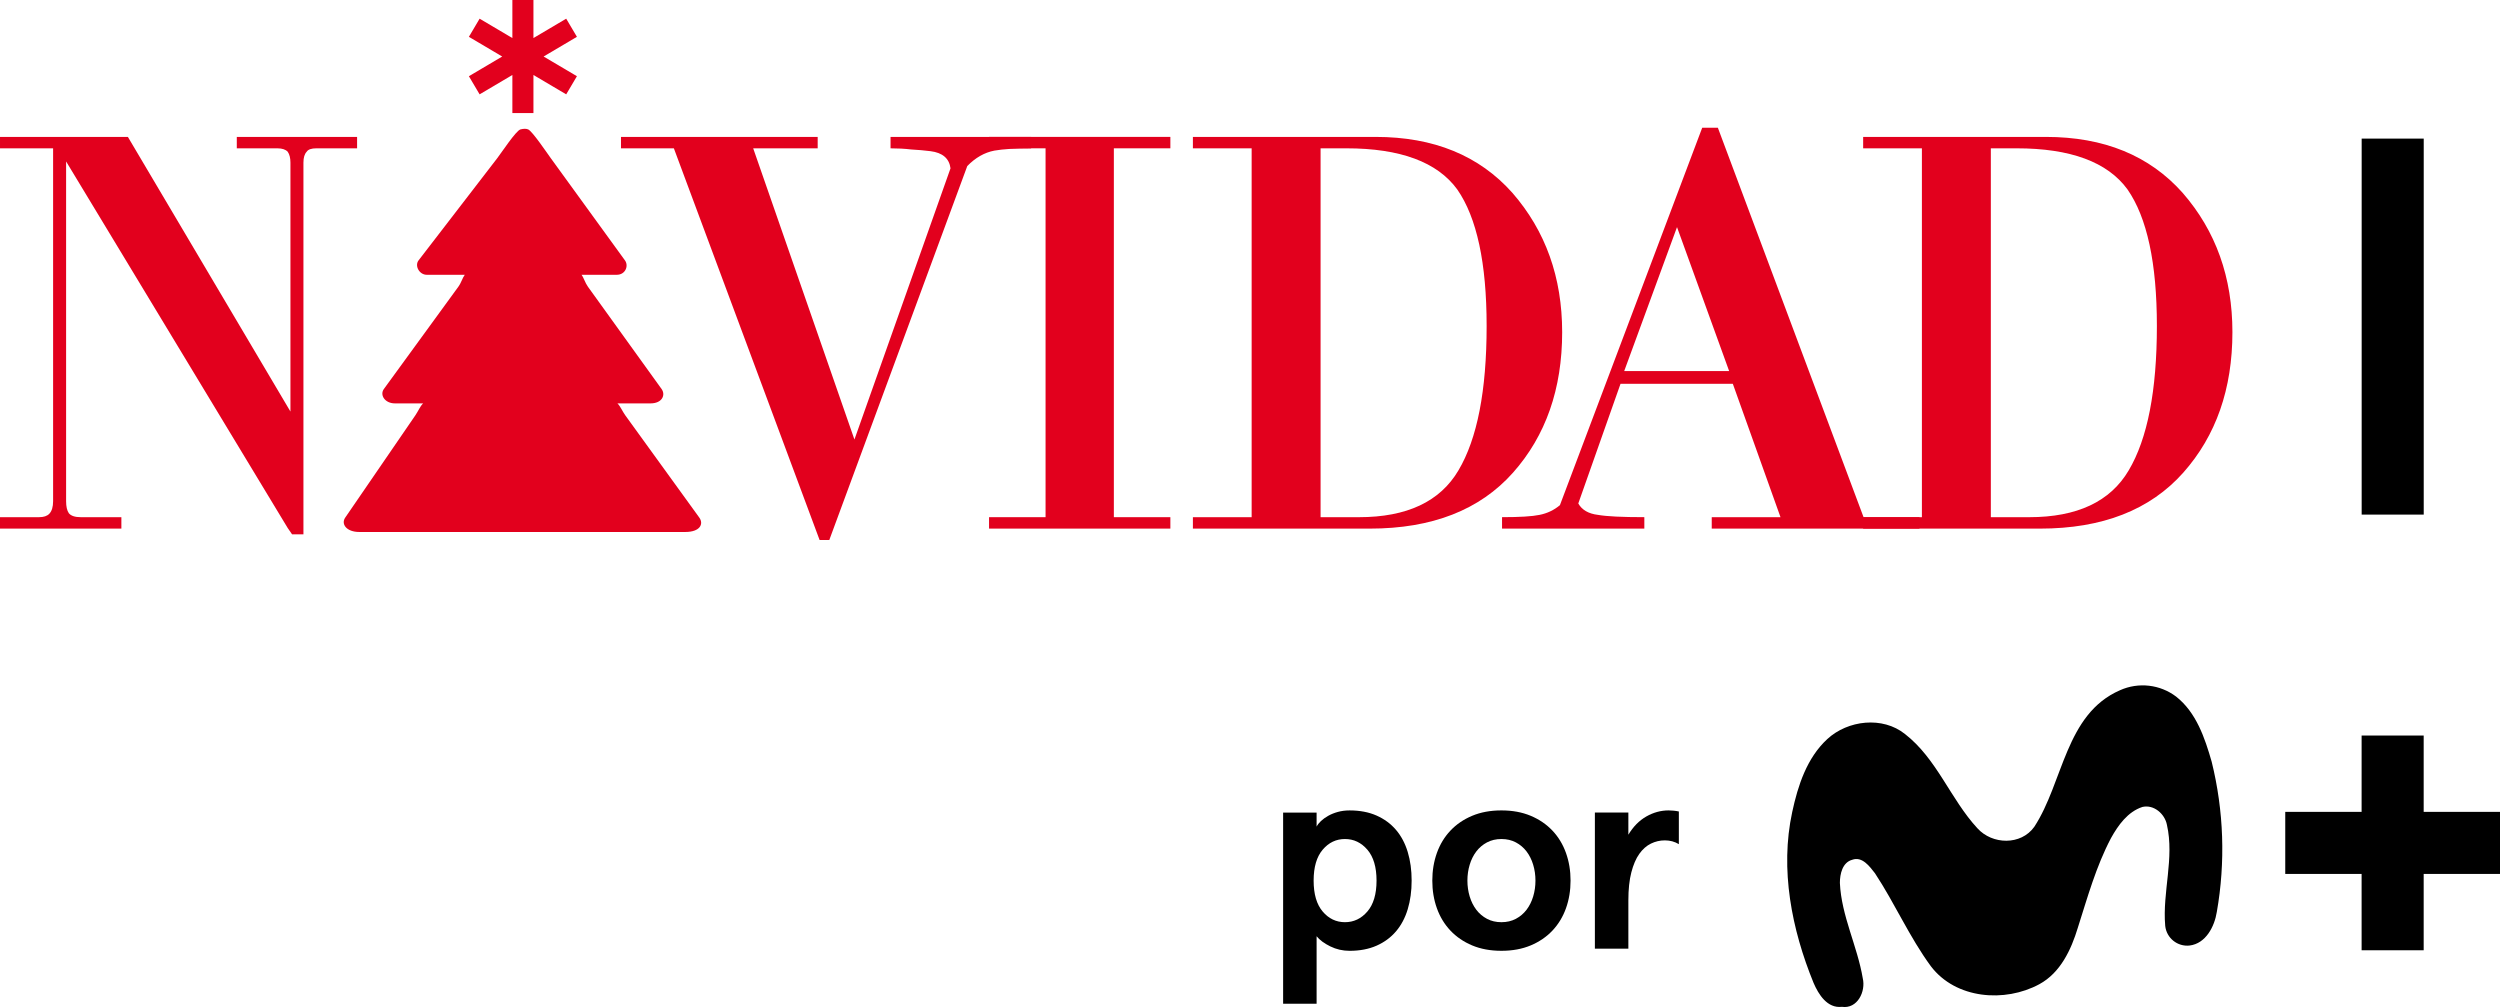 <svg enable-background="new 0 0 409.173 187.864" version="1.1" viewBox="0 0 1283.1 516.84" xml:space="preserve" xmlns="http://www.w3.org/2000/svg">
 <path d="m1212.1 71.126h31.852v192.99h-31.852c-0.012-64.342-0.012-128.67 0-192.99z" stroke-width="2.444"/>
 <g transform="matrix(2.444 0 0 2.444 283.1 57.719)">
  <path d="m409.17 146.87h-16.032v-16.032h-13.033c-2e-3 5.343-2e-3 10.688-3e-3 16.032h-16.033v13.033c5.344 2e-3 10.689 2e-3 16.033 3e-3 1e-3 5.344 1e-3 10.688 3e-3 16.033h13.033v-16.033c5.344-1e-3 10.687-1e-3 16.032-3e-3z"/>
  <path d="m329.35 121.34c3.883-1.75 8.412-1.237 11.807 1.334 4.232 3.335 6.026 8.686 7.46 13.67 2.553 10.323 2.921 21.066 1.081 31.54-0.483 3.067-2.3 6.639-5.712 7.061-2.551 0.279-4.845-1.563-5.123-4.114l-6e-3 -0.057c-0.606-7.069 1.963-14.168 0.36-21.183-0.437-2.3-2.76-4.309-5.144-3.749-3.067 0.997-5.098 3.833-6.601 6.547-3.136 5.942-4.937 12.466-6.969 18.837-1.395 4.6-3.649 9.438-8.073 11.837-7.253 3.933-17.556 3.113-22.777-3.764-4.508-6.133-7.559-13.194-11.745-19.534-1.119-1.426-2.668-3.596-4.776-2.829-2.062 0.56-2.591 2.99-2.591 4.853 0.314 6.946 3.672 13.256 4.807 20.04 0.659 2.76-1.119 6.471-4.385 5.988-3.067 0.353-4.907-2.599-5.949-5.029-4.6-11.255-7.084-23.82-4.485-35.872 1.196-5.558 3.067-11.362 7.375-15.333 4.309-3.971 11.607-4.83 16.314-1.05 6.716 5.221 9.545 13.67 15.203 19.787 3.12 3.458 9.146 3.626 11.945-0.307 6.109-9.33 6.507-23.666 17.984-28.673z"/>
  <path d="m180.61 161.31c0 2.193-0.275 4.196-0.822 6.011-0.548 1.815-1.371 3.365-2.466 4.65-1.097 1.285-2.458 2.287-4.083 3.005-1.626 0.718-3.515 1.078-5.67 1.078-1.437 0-2.788-0.312-4.054-0.935-1.267-0.624-2.221-1.333-2.863-2.126v14.175h-7.032v-40.144h7.031v2.948c0.189-0.377 0.491-0.765 0.908-1.163 0.416-0.396 0.925-0.765 1.531-1.105 0.604-0.341 1.284-0.614 2.041-0.822 0.755-0.207 1.568-0.312 2.438-0.312 2.155 0 4.044 0.36 5.67 1.078 1.625 0.719 2.986 1.721 4.083 3.005 1.096 1.285 1.918 2.835 2.466 4.649s0.822 3.816 0.822 6.008zm-7.371 0c0-2.835-0.643-4.999-1.927-6.492-1.286-1.493-2.854-2.24-4.706-2.24s-3.412 0.747-4.678 2.24c-1.267 1.494-1.9 3.657-1.9 6.492s0.632 5 1.9 6.492c1.266 1.494 2.825 2.24 4.678 2.24 1.852 0 3.421-0.746 4.706-2.24 1.284-1.492 1.927-3.657 1.927-6.492z"/>
  <path d="m184.95 161.31c0-2.078 0.321-4.016 0.964-5.812 0.642-1.795 1.587-3.354 2.835-4.678 1.248-1.323 2.768-2.362 4.564-3.118 1.795-0.755 3.846-1.134 6.152-1.134 2.305 0 4.357 0.379 6.152 1.134 1.795 0.756 3.317 1.796 4.565 3.118 1.248 1.324 2.192 2.883 2.835 4.678 0.642 1.796 0.964 3.734 0.964 5.812 0 2.08-0.321 4.017-0.964 5.812-0.644 1.796-1.587 3.355-2.835 4.678s-2.77 2.363-4.565 3.118c-1.796 0.755-3.847 1.134-6.152 1.134-2.306 0-4.357-0.379-6.152-1.134s-3.317-1.795-4.564-3.118c-1.248-1.323-2.193-2.882-2.835-4.678-0.644-1.795-0.964-3.732-0.964-5.812zm7.371 0c0 1.173 0.161 2.288 0.482 3.346 0.321 1.059 0.785 1.985 1.389 2.778 0.604 0.794 1.351 1.427 2.24 1.9 0.888 0.473 1.9 0.709 3.033 0.709 1.134 0 2.145-0.236 3.034-0.709 0.888-0.472 1.634-1.106 2.24-1.9 0.604-0.794 1.068-1.72 1.389-2.778s0.482-2.173 0.482-3.346c0-1.171-0.161-2.287-0.482-3.346-0.321-1.058-0.785-1.985-1.389-2.778-0.605-0.794-1.352-1.426-2.24-1.9-0.889-0.472-1.9-0.709-3.034-0.709s-2.145 0.237-3.033 0.709c-0.889 0.473-1.636 1.106-2.24 1.9-0.605 0.794-1.068 1.721-1.389 2.778-0.322 1.059-0.482 2.175-0.482 3.346z"/>
  <path d="m219.09 175.6v-28.578h7.031v4.65c1.021-1.701 2.277-2.977 3.77-3.828 1.493-0.85 3.052-1.276 4.678-1.276 0.302 0 0.652 0.02 1.049 0.057 0.397 0.038 0.765 0.095 1.106 0.17v6.861c-0.87-0.529-1.852-0.794-2.948-0.794-1.02 0-1.995 0.227-2.92 0.68-0.927 0.453-1.739 1.172-2.438 2.155-0.7 0.984-1.257 2.278-1.672 3.884-0.416 1.607-0.624 3.563-0.624 5.868v10.149z"/>
 </g>
 <g fill="#e2001d">
  <path d="m887.46 190.43h-53.85l27.1-73.866zm97.649 80.869v-5.861h-28.654l-74.779-199.87h-8.037l-73.032 193.71c-3.028 2.54-6.523 4.2-10.483 4.982-3.727 0.781-10.134 1.172-19.219 1.172v5.861h73.032v-5.861c-11.415 0-19.335-0.391-23.762-1.172-4.892-0.586-8.27-2.54-10.134-5.861l21.671-61.413h57.644l24.467 68.447h-35.293v5.861z" stroke-width="4"/>
  <path d="m763 167.27q0 49.82-14.46 74.144-14.153 24.031-51.073 24.031h-19.691v-189.32h13.23q41.535 0 56.918 21.1 15.076 21.686 15.076 70.041zm38.766 3.224q0-42.2-25.536-71.506-25.536-28.72-70.148-28.72h-93.839v5.861h30.151v189.32h-30.151v5.861h90.762q47.996 0 73.533-28.72 25.229-28.427 25.229-72.092z" stroke-width="3.753"/>
  <path d="m600.68 271.3v-5.861h-29.006v-189.32h29.006v-5.861h-93.06v5.861h29.006v189.32h-29.006v5.861z" stroke-width="3.72"/>
  <path d="m529.21 76.127v-5.861h-72.151v5.861q5.627 0 10.591 0.586 5.295 0.293 9.929 0.879 9.267 1.172 10.26 8.792l-49.314 139.2-51.962-149.46h33.097v-5.861h-100.95v5.861h27.139l74.799 201.04h4.965l70.827-191.95q6.288-6.447 13.901-7.913 6.619-1.172 18.865-1.172z" stroke-width="3.893"/>
  <path d="m183.27 76.127v-5.861h-61.739v5.861h20.858q3.615 0 5.284 1.758 1.391 2.051 1.391 5.568v127.77l-83.432-140.96h-65.633v5.861h27.254v181.11q0 4.396-1.947 6.447-1.669 1.758-5.284 1.758h-20.024v5.861h62.296v-5.861h-20.858q-4.45 0-6.118-2.051-1.391-2.051-1.391-6.154v-174.37l113.74 188.14 2.225 3.224h5.84v-190.78q0-3.81 1.669-5.568 1.112-1.758 5.006-1.758z" stroke-width="3.569"/>
  <path d="m1107 167.27q0 49.82-14.46 74.144-14.153 24.031-51.073 24.031h-19.691v-189.32h13.23q41.535 0 56.918 21.1 15.076 21.686 15.076 70.041zm38.766 3.224q0-42.2-25.536-71.506-25.536-28.72-70.148-28.72h-93.839v5.861h30.151v189.32h-30.151v5.861h90.762q47.996 0 73.532-28.72 25.229-28.427 25.229-72.092z" stroke-width="3.753"/>
  <path d="m262.97 0v19.531l-16.814-9.94-5.502 9.309 17.1 10.109-17.1 10.109 5.502 9.307 16.814-9.94v19.533h10.814v-19.535l16.814 9.941 5.502-9.307-17.1-10.109 17.1-10.109-5.502-9.309-16.814 9.941v-19.533zm6.332 66.1c-0.663 0.005-1.392 0.119-2.182 0.322-2.254 0.581-9.742 11.944-11.875 14.715l-40.42 52.5c-2.133 2.771 0.387 7.394 4.203 7.394h19.518c-1.162 1.512-1.8 4.069-3.283 6.106l-38.234 52.5c-2.24 3.075 0.518 7.394 5.652 7.394h14.496c-1.56 1.461-2.484 3.92-3.982 6.106l-36 52.5c-2.298 3.351 0.661 7.394 7.207 7.394h167.3c7.61 0 9.588-4.105 7.207-7.394l-38-52.5c-1.558-2.152-2.467-4.633-4.019-6.106h17.002c5.968 0 7.864-4.325 5.654-7.394l-37.805-52.5c-1.464-2.034-2.108-4.592-3.277-6.106h18.092c4.436 0 6.246-4.577 4.201-7.394l-38.098-52.5c-2.045-2.817-9.434-13.798-11.574-14.715-0.526-0.226-1.124-0.328-1.787-0.322z" stroke-width="3.585"/>
 </g>
</svg>
